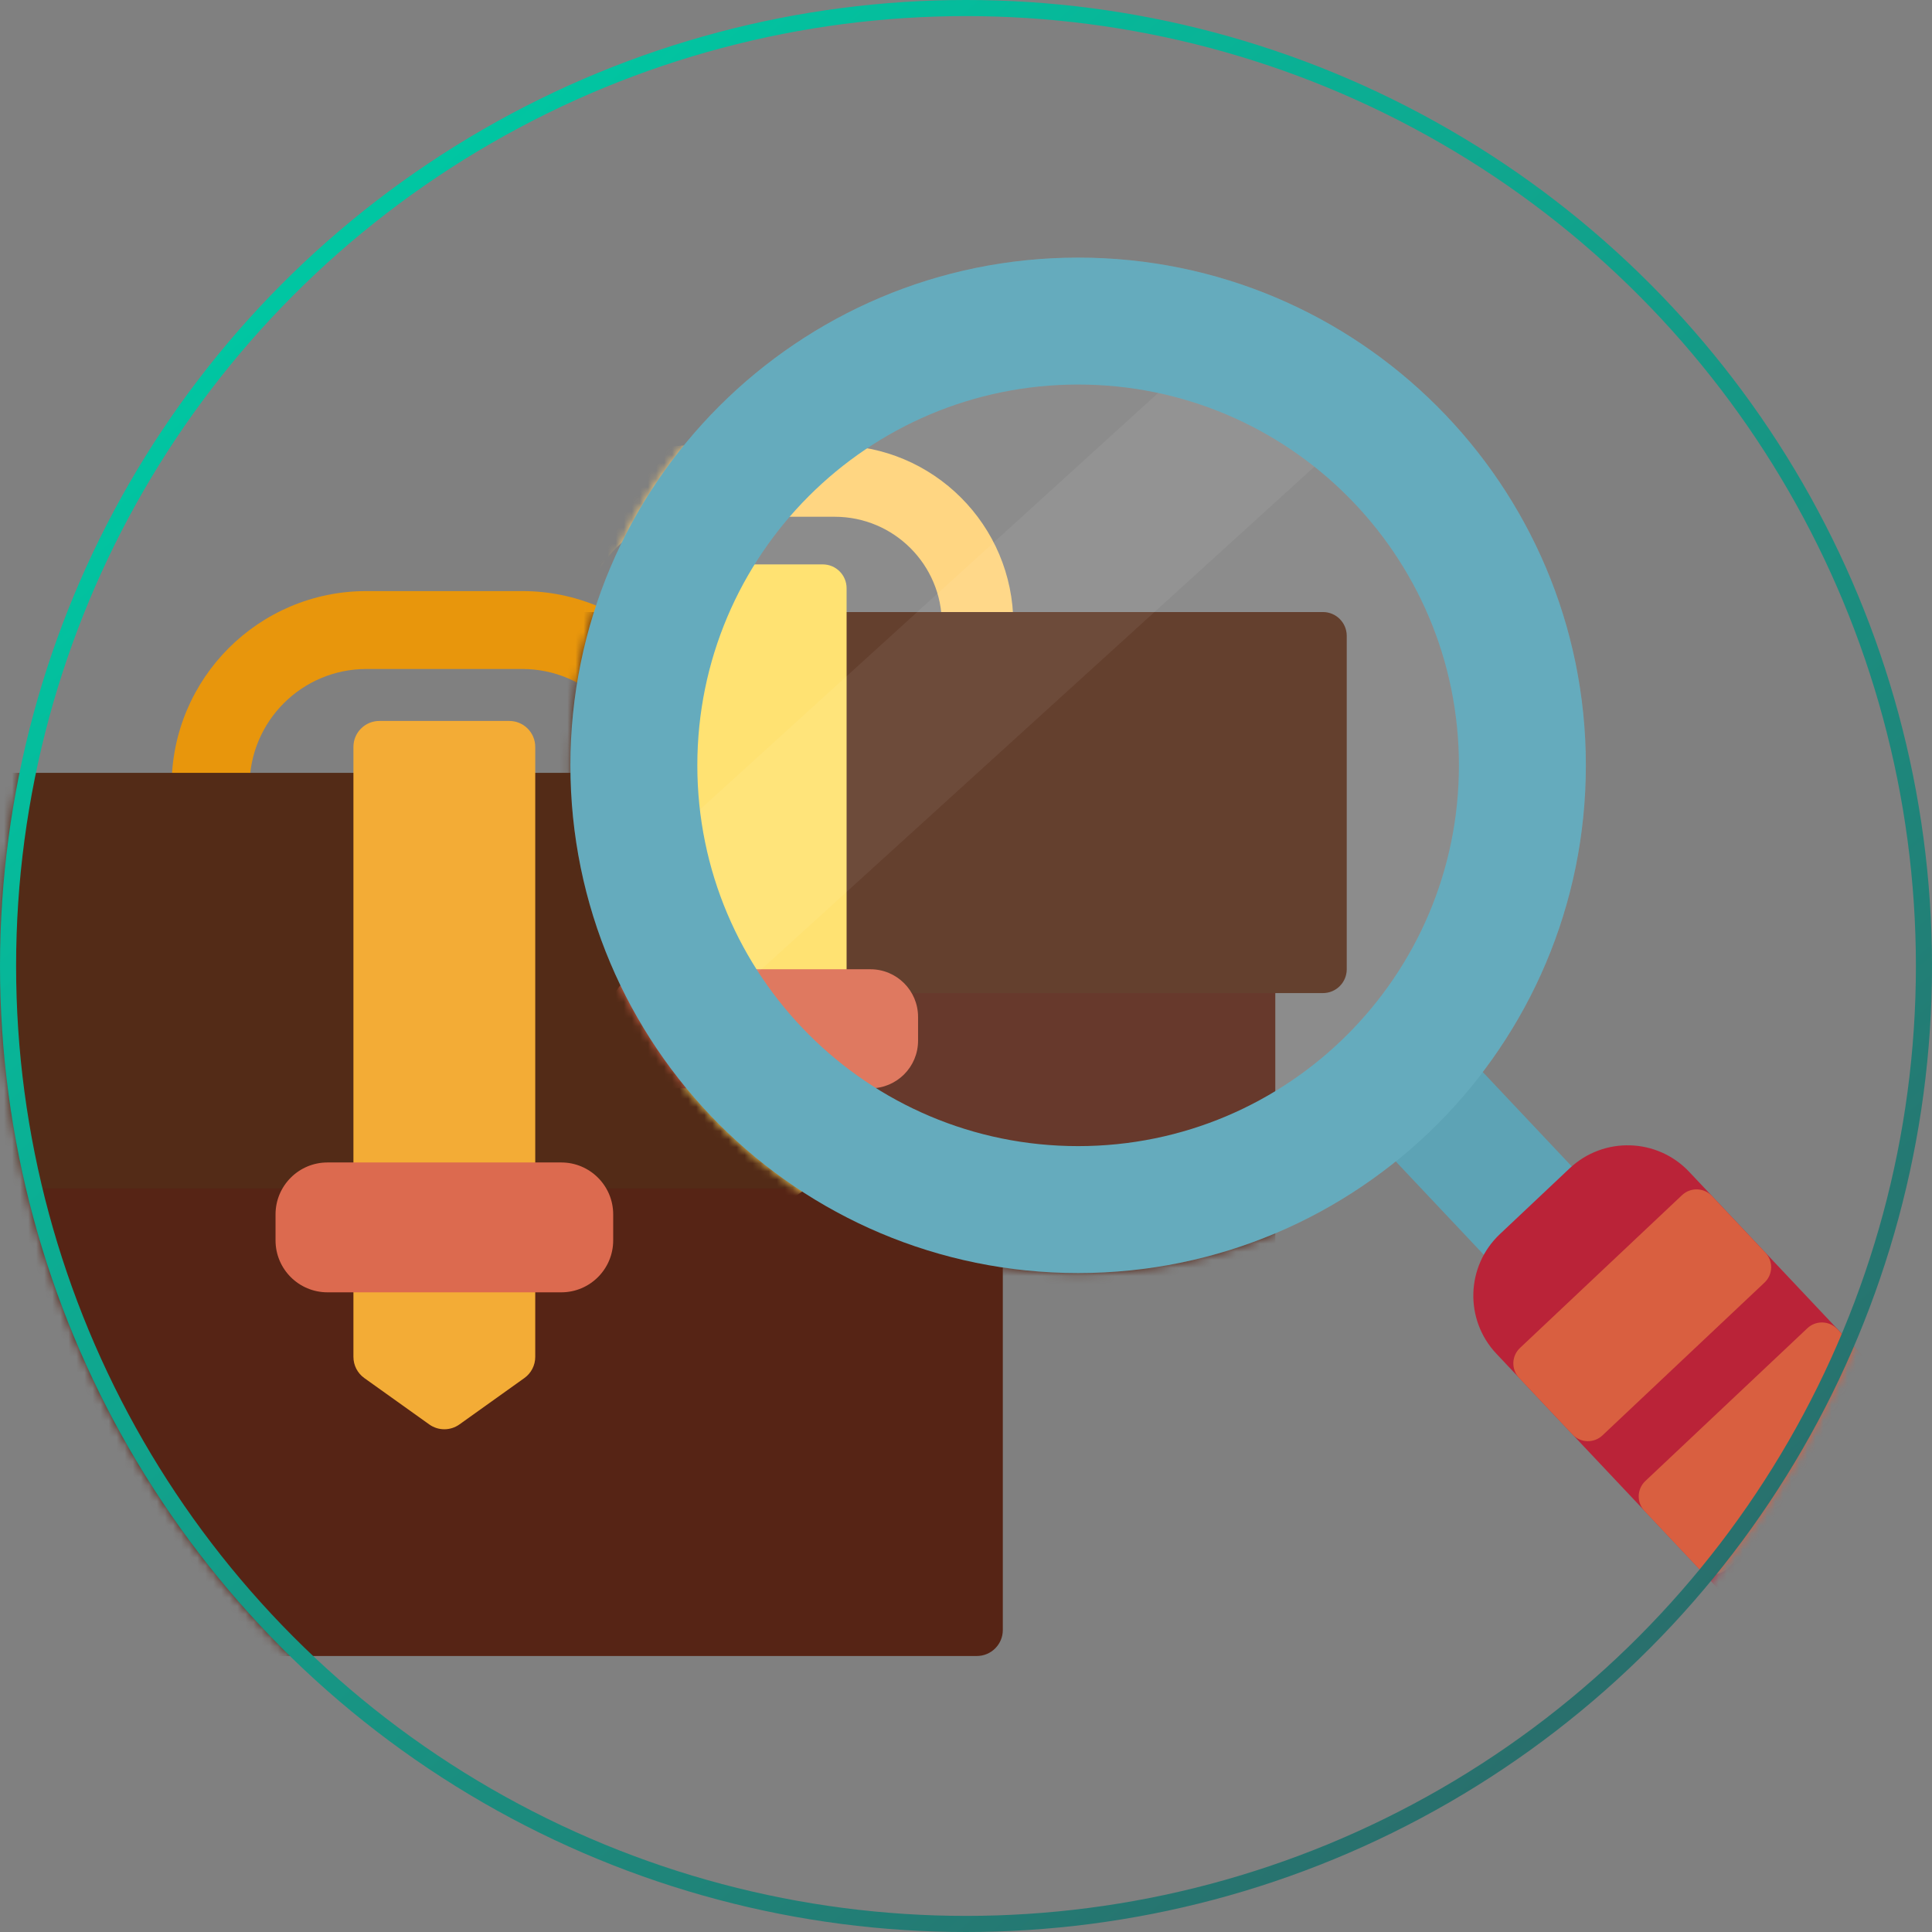 <svg width="240" height="240" viewBox="0 0 240 240" fill="none" xmlns="http://www.w3.org/2000/svg">
<rect x="0" y="0" width="240" height="240" fill="#808080" stroke="none"/>
<mask id="mask0" mask-type="alpha" maskUnits="userSpaceOnUse" x="0" y="0" width="240" height="240">
<circle cx="120" cy="120" r="120" fill="#C4C4C4"/>
</mask>
<g mask="url(#mask0)">
<path fill-rule="evenodd" clip-rule="evenodd" d="M64.879 83.105H45.519C37.501 83.105 31 89.606 31 97.625C31 105.644 37.501 112.144 45.519 112.144H64.879C72.897 112.144 79.398 105.644 79.398 97.625C79.398 89.606 72.897 83.105 64.879 83.105ZM45.519 73.426C32.155 73.426 21.32 84.26 21.32 97.625C21.32 110.989 32.155 121.824 45.519 121.824H64.879C78.243 121.824 89.077 110.989 89.077 97.625C89.077 84.26 78.243 73.426 64.879 73.426H45.519Z" fill="#E8960C"/>
<path d="M-14.168 108.918C-14.168 107.136 -12.723 105.691 -10.941 105.691H121.346C123.128 105.691 124.573 107.136 124.573 108.918V202.487C124.573 204.269 123.128 205.714 121.346 205.714H-10.941C-12.723 205.714 -14.168 204.269 -14.168 202.487V108.918Z" fill="#562415"/>
<path d="M-23.852 99.236C-23.852 97.454 -22.407 96.009 -20.625 96.009H131.022C132.804 96.009 134.248 97.454 134.248 99.236V144.407C134.248 146.189 132.804 147.634 131.022 147.634H-20.625C-22.407 147.634 -23.852 146.189 -23.852 144.407V99.236Z" fill="#532B17"/>
<path d="M43.904 92.784C43.904 91.002 45.349 89.558 47.131 89.558H63.264C65.045 89.558 66.49 91.002 66.49 92.784V168.56C66.49 169.602 65.987 170.58 65.139 171.186L57.072 176.948C55.951 177.749 54.444 177.749 53.322 176.948L45.255 171.186C44.407 170.58 43.904 169.602 43.904 168.56V92.784Z" fill="#F3AC36"/>
<path d="M34.228 150.858C34.228 147.294 37.118 144.405 40.682 144.405H69.72C73.284 144.405 76.173 147.294 76.173 150.858V154.084C76.173 157.648 73.284 160.537 69.72 160.537H40.682C37.118 160.537 34.228 157.648 34.228 154.084V150.858Z" fill="#DC6A4F"/>
<path d="M169.908 140.59L181.174 129.967L201.483 151.505L190.218 162.128L169.908 140.59Z" fill="#5DA3B5"/>
<path d="M185.886 168.164C181.903 163.94 182.098 157.287 186.322 153.304L194.982 145.138C199.206 141.155 205.859 141.35 209.841 145.574L255.491 193.985C259.474 198.209 259.279 204.862 255.055 208.845L246.395 217.011C242.171 220.994 235.518 220.798 231.536 216.575L185.886 168.164Z" fill="#BA2338"/>
<path d="M188.709 171.163C187.713 170.107 187.762 168.444 188.818 167.448L208.95 148.464C210.006 147.469 211.669 147.517 212.665 148.573L219.303 155.613C220.299 156.668 220.25 158.332 219.194 159.327L199.062 178.311C198.006 179.307 196.343 179.258 195.347 178.202L188.709 171.163Z" fill="#D95F40"/>
<path d="M204.283 187.691C203.288 186.635 203.336 184.972 204.392 183.976L224.52 164.996C225.576 164.001 227.239 164.05 228.235 165.106L234.872 172.145C235.868 173.201 235.819 174.864 234.763 175.86L214.636 194.839C213.58 195.835 211.917 195.786 210.921 194.73L204.283 187.691Z" fill="#D95F40"/>
<mask id="mask1" mask-type="alpha" maskUnits="userSpaceOnUse" x="70" y="32" width="128" height="127">
<path d="M197.001 95.072C197.001 129.905 168.763 158.143 133.929 158.143C99.096 158.143 70.857 129.905 70.857 95.072C70.857 60.238 99.096 32 133.929 32C168.763 32 197.001 60.238 197.001 95.072Z" fill="#C4C4C4"/>
</mask>
<g mask="url(#mask1)">
<path fill-rule="evenodd" clip-rule="evenodd" d="M103.69 64.194H85.939C78.586 64.194 72.626 70.155 72.626 77.508C72.626 84.861 78.586 90.821 85.939 90.821H103.69C111.043 90.821 117.003 84.861 117.003 77.508C117.003 70.155 111.043 64.194 103.69 64.194ZM85.939 55.319C73.684 55.319 63.75 65.253 63.75 77.508C63.75 89.762 73.684 99.697 85.939 99.697H103.69C115.945 99.697 125.879 89.762 125.879 77.508C125.879 65.253 115.945 55.319 103.69 55.319H85.939Z" fill="#FFD174"/>
<path d="M31.207 87.864C31.207 86.23 32.532 84.906 34.166 84.906H155.465C157.099 84.906 158.423 86.23 158.423 87.864V173.661C158.423 175.295 157.099 176.62 155.465 176.62H34.166C32.532 176.62 31.207 175.295 31.207 173.661V87.864Z" fill="#562415"/>
<path d="M22.33 78.987C22.33 77.353 23.655 76.029 25.289 76.029H164.339C165.973 76.029 167.297 77.353 167.297 78.987V120.407C167.297 122.04 165.973 123.365 164.339 123.365H25.289C23.655 123.365 22.33 122.04 22.33 120.407V78.987Z" fill="#532B17"/>
<path d="M84.457 73.07C84.457 71.436 85.782 70.111 87.415 70.111H102.208C103.842 70.111 105.167 71.436 105.167 73.07V142.552C105.167 143.507 104.705 144.404 103.928 144.959L96.531 150.242C95.503 150.977 94.121 150.977 93.092 150.242L85.696 144.959C84.918 144.404 84.457 143.507 84.457 142.552V73.07Z" fill="#FFDF63"/>
<path d="M75.584 126.322C75.584 123.054 78.233 120.405 81.501 120.405H108.128C111.396 120.405 114.045 123.054 114.045 126.322V129.28C114.045 132.548 111.396 135.197 108.128 135.197H81.501C78.233 135.197 75.584 132.548 75.584 129.28V126.322Z" fill="#DC6A4F"/>
<path d="M197.001 95.072C197.001 129.905 168.763 158.143 133.929 158.143C99.096 158.143 70.857 129.905 70.857 95.072C70.857 60.238 99.096 32 133.929 32C168.763 32 197.001 60.238 197.001 95.072Z" fill="white" fill-opacity="0.1"/>
<path d="M154.51 39.144L167.846 53.813L88.299 126.128L74.964 111.459L154.51 39.144Z" fill="white" fill-opacity="0.06"/>
</g>
<path fill-rule="evenodd" clip-rule="evenodd" d="M133.929 142.375C160.054 142.375 181.233 121.197 181.233 95.072C181.233 68.947 160.054 47.768 133.929 47.768C107.804 47.768 86.625 68.947 86.625 95.072C86.625 121.197 107.804 142.375 133.929 142.375ZM133.929 158.143C168.763 158.143 197.001 129.905 197.001 95.072C197.001 60.238 168.763 32 133.929 32C99.096 32 70.857 60.238 70.857 95.072C70.857 129.905 99.096 158.143 133.929 158.143Z" fill="#65ABBD"/>
</g>
<circle cx="120" cy="120" r="119" stroke="url(#paint0_linear)" stroke-width="2"/>
<defs>
<linearGradient id="paint0_linear" x1="40.571" y1="31.429" x2="205.143" y2="222.286" gradientUnits="userSpaceOnUse">
<stop stop-color="#00C6A2"/>
<stop offset="1" stop-color="#2B6B6A"/>
</linearGradient>
</defs>
</svg>
